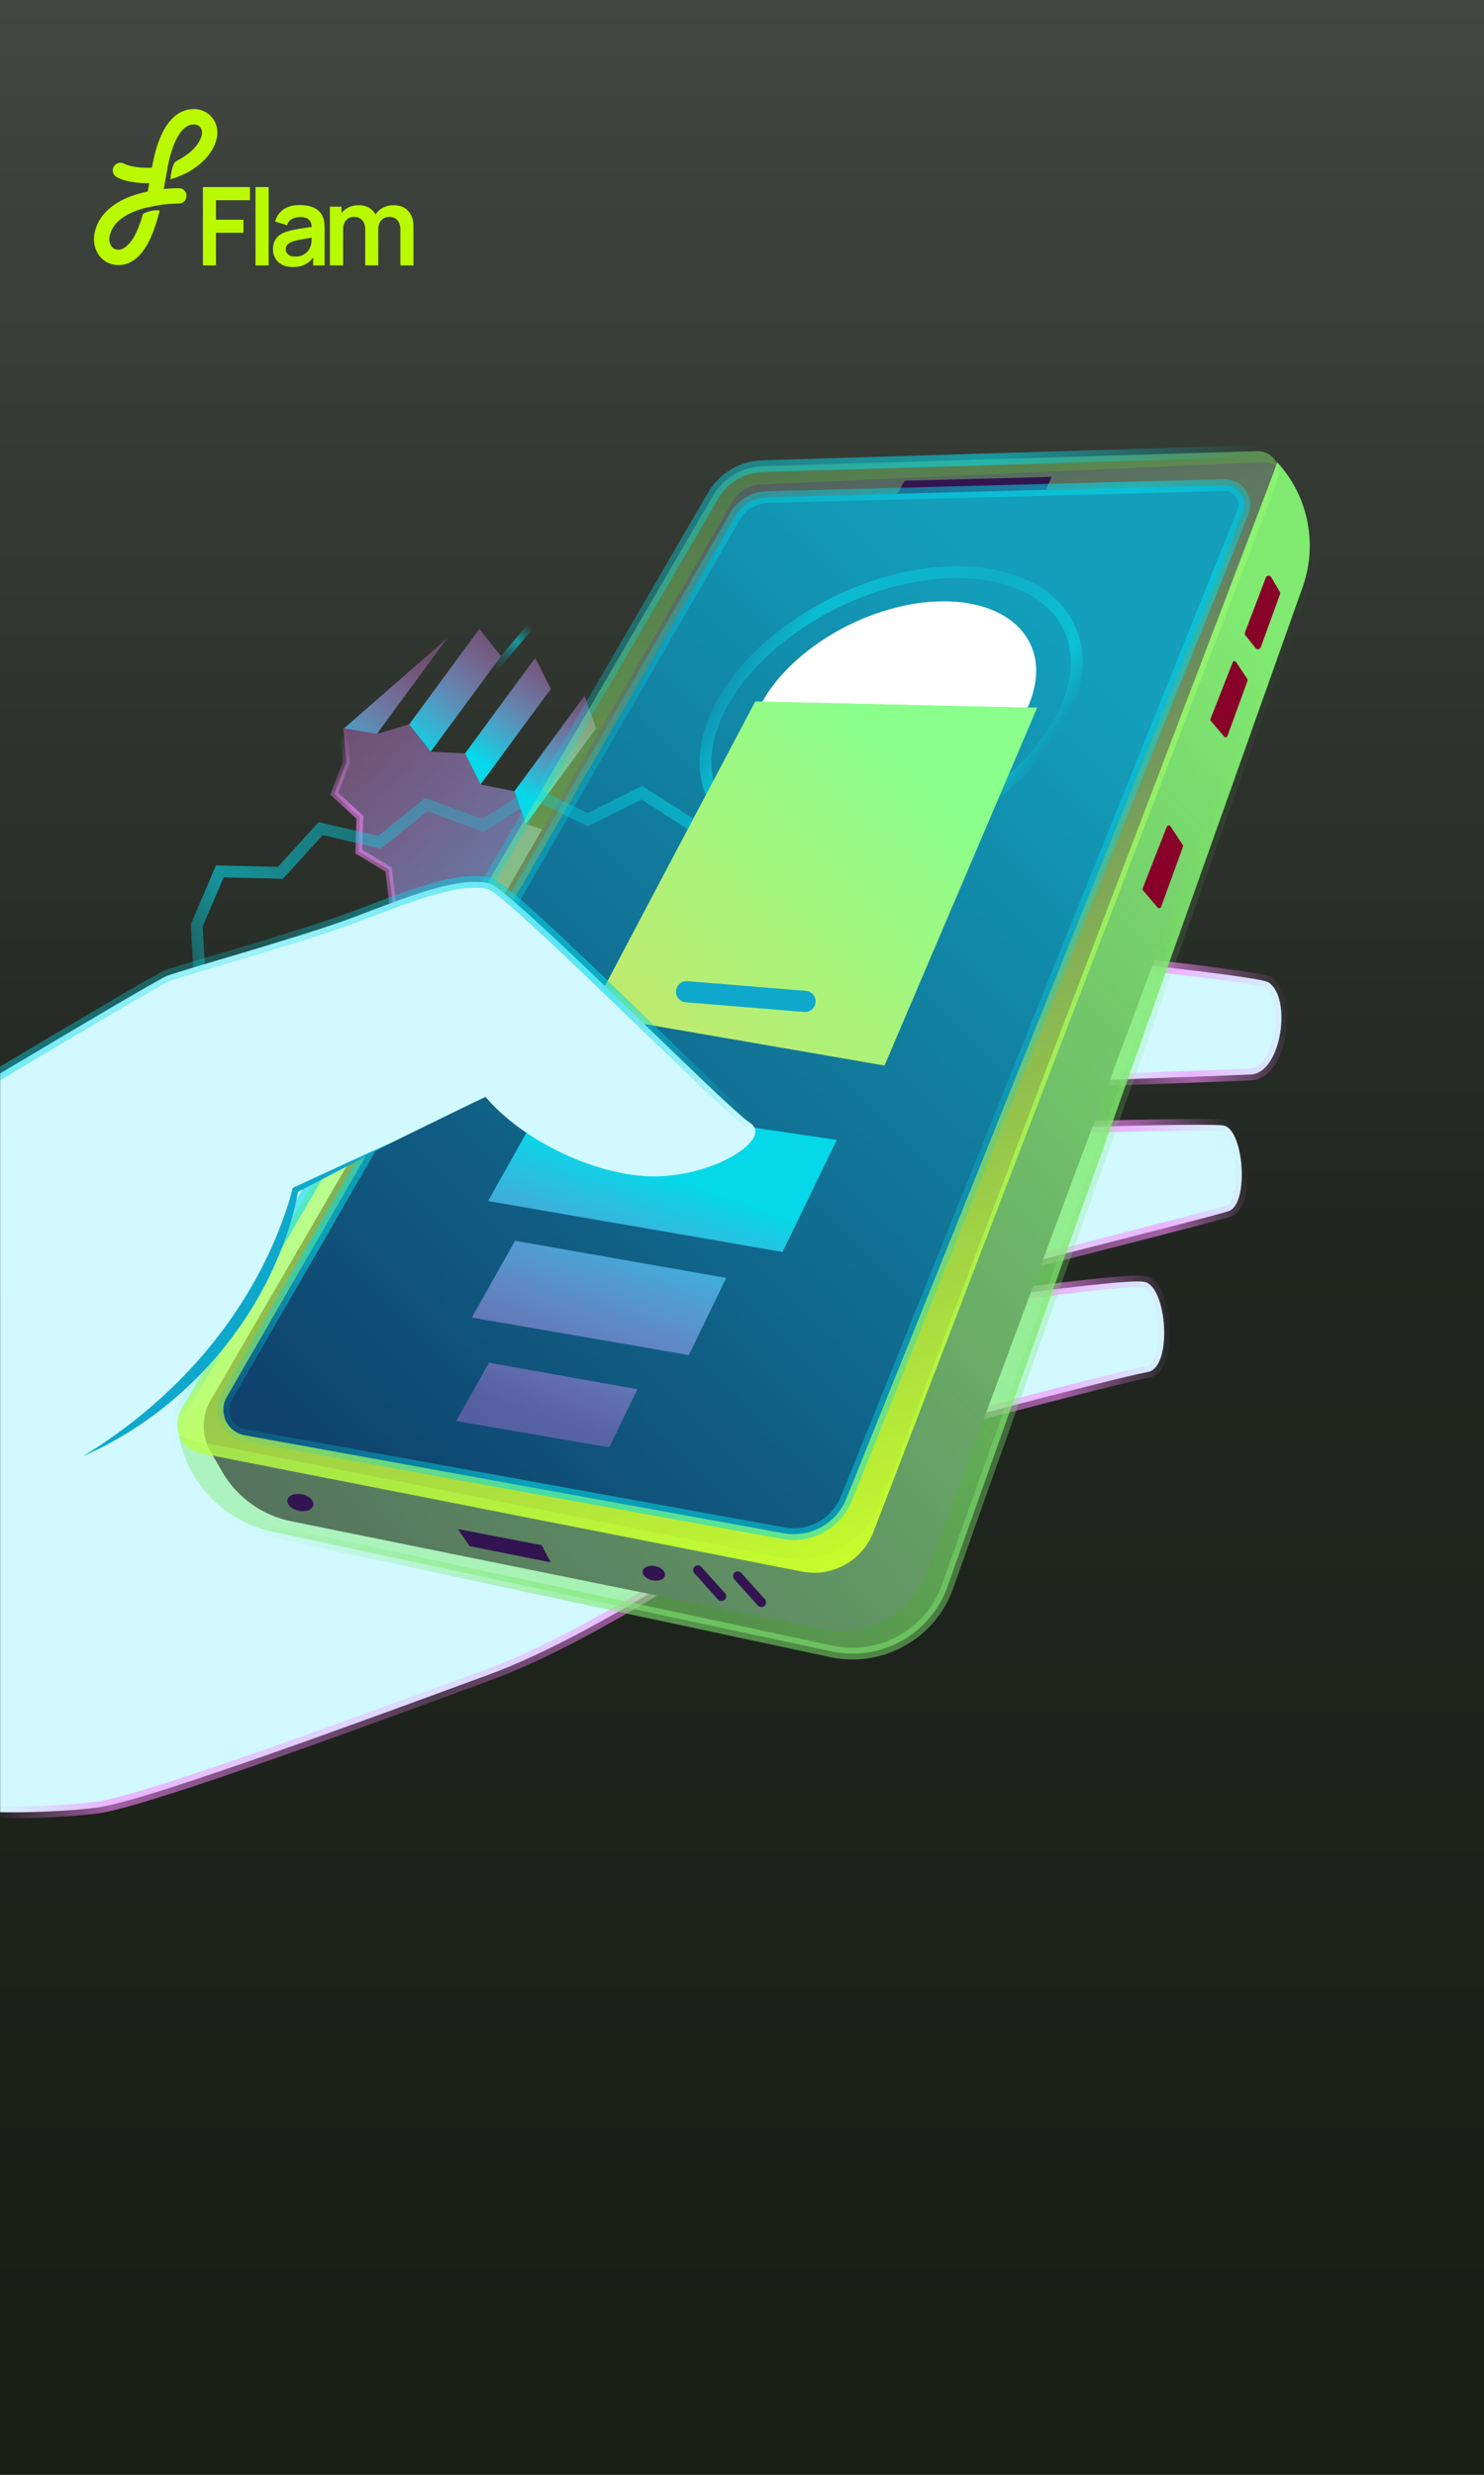 <svg width="1200" height="2000" viewBox="0 0 1200 2000" fill="none" xmlns="http://www.w3.org/2000/svg">
<rect x="0" y="0" width="1200" height="2000" fill="#808080" stroke="none"/>
<rect width="1200" height="2000" fill="url(#paint0_linear_880_544)"/>
<mask id="mask0_880_544" style="mask-type:alpha" maskUnits="userSpaceOnUse" x="0" y="0" width="1200" height="2000">
<rect width="1200" height="2000" fill="url(#paint1_linear_880_544)"/>
</mask>
<g mask="url(#mask0_880_544)">
<path d="M164.062 214.483V151.188H202.106V161.784H174.64V177.561H196.84V188.11H174.64V214.483H164.062Z" fill="#B9FA00"/>
<path d="M206.62 214.483V151.188H217.198V214.483H206.62Z" fill="#B9FA00"/>
<path d="M262.214 179.644C262.04 177.901 261.527 176.191 260.681 174.527C259.131 171.391 256.751 169.134 253.549 167.756C250.348 166.378 246.64 165.689 242.426 165.689C236.836 165.689 232.401 166.909 229.104 169.34C225.815 171.771 223.586 174.995 222.416 179.01L232.069 182.043C232.86 179.612 234.251 177.893 236.235 176.903C238.228 175.905 240.283 175.407 242.426 175.407C245.968 175.407 248.482 176.183 249.976 177.735C251.217 179.026 251.929 180.919 252.119 183.406C250.205 183.691 248.339 183.96 246.529 184.213C243.533 184.641 240.75 185.1 238.196 185.599C235.635 186.098 233.405 186.653 231.508 187.27C228.994 188.118 226.946 189.211 225.365 190.541C223.784 191.88 222.613 193.456 221.855 195.293C221.096 197.123 220.716 199.182 220.716 201.471C220.716 204.076 221.325 206.468 222.534 208.638C223.744 210.808 225.539 212.543 227.91 213.849C230.282 215.156 233.176 215.806 236.599 215.806C240.868 215.806 244.434 215.006 247.28 213.414C249.478 212.186 251.454 210.412 253.225 208.1V214.491H262.483V185.354C262.483 183.303 262.396 181.402 262.222 179.659V179.644H262.214ZM251.881 194.85C251.81 196.592 251.494 198.136 250.941 199.483C250.593 200.568 249.913 201.724 248.901 202.96C247.889 204.187 246.537 205.233 244.845 206.08C243.153 206.927 241.098 207.355 238.702 207.355C237.034 207.355 235.635 207.094 234.512 206.563C233.381 206.032 232.528 205.328 231.943 204.433C231.357 203.538 231.065 202.508 231.065 201.336C231.065 200.314 231.294 199.419 231.745 198.651C232.196 197.891 232.852 197.218 233.698 196.632C234.544 196.046 235.587 195.531 236.813 195.095C238.07 194.683 239.516 194.311 241.161 193.971C242.797 193.63 244.758 193.274 247.043 192.893C248.505 192.648 250.15 192.379 251.984 192.094C251.968 192.893 251.937 193.82 251.889 194.85H251.881Z" fill="#B9FA00"/>
<path d="M334.348 182.962V214.475H323.77V185.639C323.77 182.384 322.964 179.842 321.359 178.012C319.746 176.183 317.572 175.264 314.82 175.264C313.129 175.264 311.603 175.652 310.259 176.428C308.915 177.204 307.847 178.345 307.057 179.857C306.266 181.37 305.871 183.16 305.871 185.243V214.475H295.34V185.773C295.34 182.463 294.534 179.881 292.929 178.036C291.316 176.19 289.126 175.264 286.351 175.264C283.576 175.264 281.505 176.19 279.876 178.036C278.255 179.881 277.441 182.281 277.441 185.243V214.475H266.776V167.003H276.121V172.151C277.481 170.441 279.157 169.047 281.141 167.954C283.734 166.536 286.636 165.823 289.853 165.823C293.395 165.823 296.352 166.576 298.74 168.088C300.851 169.427 302.487 171.185 303.657 173.371C305.136 171.074 307.088 169.261 309.508 167.938C312.085 166.528 314.947 165.831 318.109 165.831C323.343 165.831 327.359 167.407 330.158 170.559C332.949 173.712 334.348 177.854 334.348 182.978V182.962Z" fill="#B9FA00"/>
<path d="M174.877 113.402C173.335 118.653 170.418 123.627 166.22 128.181C162.488 132.228 157.856 135.839 152.44 138.904C148.06 141.391 142.716 143.418 137.885 144.931C137.885 141.027 139.545 133.099 141.64 130.842C141.688 130.786 141.751 130.747 141.822 130.707C143.672 129.741 144.574 129.083 146.329 128.086C155.065 123.136 160.97 116.665 162.971 109.878C163.738 107.288 163.445 104.888 162.148 103.13C160.963 101.522 159.065 100.588 156.938 100.564H156.788C153.942 100.564 151.396 101.586 148.993 103.677C146.526 105.831 144.242 109.086 142.186 113.355C139.743 118.447 137.64 125.028 136.019 132.655L133.592 146.277C133.545 146.523 133.505 146.768 133.458 147.03L133.323 147.774C133.047 149.342 132.746 151.021 132.438 152.74C139.49 152.019 144.415 152.075 144.755 152.083C148.179 152.138 150.914 154.957 150.859 158.395C150.803 161.792 148.036 164.517 144.661 164.517H144.566C144.344 164.517 138.233 164.461 130.082 165.546V165.562H130.019C126.817 165.95 116.847 168.152 116.847 168.152C109.827 170.053 103.969 172.611 99.423 175.747C93.817 179.62 90.362 184.213 88.86 189.797C87.912 193.337 88.41 196.845 90.204 199.182C90.868 200.045 91.667 200.702 92.6 201.138C93.533 201.574 94.592 201.795 95.778 201.795C95.778 201.795 96.64 201.795 97.517 201.637C101.589 200.885 105.89 195.158 105.89 195.158C108.016 192.331 109.353 189.71 110.586 186.969C112.104 183.58 113.985 178.82 115.59 172.825C115.725 172.753 115.867 172.69 116.009 172.627C118.176 171.605 120.792 170.678 123.061 170.251C125.441 169.799 128.05 169.799 129.117 170.266C125.093 186.399 120.128 197.756 113.946 204.987C108.712 211.117 102.601 214.221 95.778 214.221C89.524 214.221 84.046 211.56 80.353 206.737C78.306 204.06 76.906 200.782 76.314 197.265C75.736 193.812 75.926 190.106 76.883 186.565C79.16 178.091 84.417 170.979 92.505 165.427C98.577 161.262 106.269 157.983 115.353 155.694C116.737 155.346 118.112 155.029 119.472 154.744C119.875 152.518 120.294 150.213 120.69 148.028C120.168 148.043 119.646 148.051 119.132 148.051C104.103 148.051 96.237 144.163 94.9 143.442L94.545 143.252C91.509 141.668 90.323 137.922 91.904 134.873C93.485 131.824 97.233 130.644 100.269 132.228L100.688 132.441C100.79 132.497 100.775 132.481 100.838 132.521C101.36 132.782 107.337 135.617 119.132 135.617C120.342 135.617 121.583 135.562 122.848 135.459C124.777 124.49 127.52 115.247 131.015 107.977C133.798 102.172 137.11 97.578 140.85 94.315C145.538 90.221 150.898 88.146 156.78 88.146H157.097C163.137 88.225 168.616 90.997 172.126 95.765C175.731 100.651 176.727 107.082 174.869 113.402H174.877Z" fill="#B9FA00"/>
<path d="M196.48 863.49C274.609 809.391 349.223 765.546 369.729 762.825C390.235 760.105 685.075 621.871 707.393 619.517C729.711 617.163 945.361 613.687 956.917 613.203C968.473 612.72 977.234 668.811 957.681 671.036C938.128 673.26 727.085 725.489 727.085 725.489L415.413 897.087L196.478 863.49L196.48 863.49Z" fill="#D1F9FF"/>
<path d="M308.519 947.101C453.945 861.189 677.173 763.89 684.868 759.432C692.564 754.973 1013.61 786.643 1025.41 793.743C1045.08 805.577 1036.32 867.075 1011.6 868.34C986.878 869.606 701.354 879.551 701.354 879.551L388.965 1077.95L308.519 947.101Z" fill="#D1F9FF"/>
<path d="M378.892 1023.75L731.605 915.606C731.605 915.606 958.98 906.898 988.649 909.462C1005.84 910.949 1010.39 972.568 993.71 978.696C981.885 983.042 703.314 1053.1 703.314 1053.1L432.54 1202.62L378.892 1023.75Z" fill="#D1F9FF"/>
<path d="M496.725 1140.63L689.753 1064.66C689.753 1064.66 903.036 1032.34 925.026 1035.85C943.791 1038.84 948.507 1105.06 928.208 1108.76C899.454 1114 709.154 1164.79 709.154 1164.79L561.163 1265.38L496.725 1140.63Z" fill="#D1F9FF"/>
<path opacity="0.6" d="M387.44 1084.56L301.931 945.467L306.099 943.005C425.502 872.467 595.431 795.097 659.403 765.972C671.605 760.416 681.242 756.028 682.483 755.315C684.379 754.226 686.506 752.985 740.037 757.172C770.734 759.572 811.232 763.249 854.072 767.52C892.592 771.362 1018.96 784.312 1027.86 789.666C1041.44 797.838 1043.5 822.279 1038.52 842.202C1033.83 860.929 1023.87 872.463 1011.85 873.092C988.221 874.301 723.755 883.531 702.815 884.26L387.44 1084.56ZM315.112 948.74L390.49 1071.35L699.896 874.844L701.191 874.799C704.044 874.7 986.959 864.842 1011.36 863.592C1020.32 863.155 1026.49 851.051 1029.29 839.894C1033.88 821.555 1031.04 802.68 1022.96 797.818C1008.69 791.377 706.699 760.871 686.664 763.868C684.374 765.052 677.68 768.106 663.349 774.632C600.248 803.362 433.84 879.128 315.114 948.741L315.112 948.74Z" fill="url(#paint2_linear_880_544)"/>
<path opacity="0.6" d="M429.678 1209.63L372.976 1020.59L377.497 1019.2L730.803 910.876L731.422 910.852C740.718 910.497 959.435 902.162 989.059 904.722C1002.53 905.888 1006.81 927.12 1008.02 936.195C1010.62 955.616 1007.76 978.597 995.346 983.16C983.585 987.483 723.028 1053.05 705.07 1057.56L429.674 1209.63L429.678 1209.63ZM384.808 1026.91L435.401 1195.6L701.553 1048.64L702.152 1048.48C798.419 1024.27 982.899 977.597 992.066 974.227C997.217 972.335 1001.1 956.207 998.593 937.454C996.629 922.761 991.791 914.505 988.238 914.197C959.954 911.753 745.605 919.83 732.404 920.333L384.806 1026.91L384.808 1026.91Z" fill="url(#paint3_linear_880_544)"/>
<path opacity="0.6" d="M559.399 1272.33L490.079 1138.14L688.509 1060.04L689.038 1059.96C697.778 1058.64 903.311 1027.57 925.773 1031.15C939.466 1033.33 945.941 1056.03 946.163 1076.19C946.397 1097.49 940.024 1111.4 929.107 1113.43C929.001 1113.45 928.892 1113.47 928.78 1113.49C900.581 1118.73 724.444 1165.64 711.156 1169.18L559.396 1272.33L559.399 1272.33ZM503.369 1143.13L562.928 1258.43L707.146 1160.4L707.926 1160.2C715.678 1158.13 897.514 1109.63 927.062 1104.14L927.371 1104.08C932.916 1103.05 936.819 1091.37 936.654 1076.29C936.434 1056.35 929.956 1041.45 924.279 1040.54C906.888 1037.77 750.523 1060.27 690.997 1069.29L503.369 1143.13Z" fill="url(#paint4_linear_880_544)"/>
<path d="M-22.356 1463.35C0.685 1465.79 48.652 1464.67 78.517 1460.77C118.641 1455.53 302.676 1387.3 394.852 1353.52C487.03 1319.73 611.929 1231.64 611.929 1231.64C611.929 1231.64 461.654 865.309 429.471 838.842C397.287 812.374 248.697 830.263 245.566 835.49C242.438 840.716 -205.636 1072.84 -236.046 1096.67C-251.575 1108.84 -299.472 1168.22 -342.634 1223.42C-405.153 1303.39 -399.959 1417 -330.397 1490.92C-302.819 1520.22 -272.085 1544.99 -242.045 1565C-173.013 1610.97 -79.228 1584.65 -44.037 1509.55C-31.793 1483.42 -22.354 1463.35 -22.354 1463.35L-22.356 1463.35Z" fill="#D1F9FF"/>
<path opacity="0.6" d="M400.763 543.685L396.576 540.176C418.574 513.922 434.128 495.834 440.37 489.245L444.336 493.003C438.168 499.514 422.694 517.512 400.763 543.685Z" fill="url(#paint5_linear_880_544)"/>
<path opacity="0.6" d="M525.613 856.428L521.235 853.158L521.698 852.538L578.559 776.038L582.943 779.296L525.613 856.428Z" fill="url(#paint6_linear_880_544)"/>
<path d="M531.248 802.036L521.49 827.523L523.887 854.173L523.952 854.883L523.424 854.793L496.858 850.305L470.684 858.036L453.291 835.918L425.526 834.609L412.999 809.486L385.648 803.943L376.364 777.495L349.73 768.93L343.26 741.713L317.615 730.397L314.222 702.687L290.152 688.244L291.003 660.468L270.308 641.396L280.066 615.91L277.652 589.041L277.605 588.549L278.133 588.64L304.701 593.138L330.872 585.396L348.266 607.515L376.032 608.834L388.558 633.947L415.909 639.489L425.192 665.938L451.829 674.514L458.298 701.73L483.931 713.037L487.335 740.746L511.405 755.188L510.545 782.979L531.248 802.036Z" fill="url(#paint7_linear_880_544)"/>
<path d="M330.872 585.396L387.682 508.177L405.075 530.296L348.266 607.515L330.872 585.396Z" fill="url(#paint8_linear_880_544)"/>
<path d="M376.032 608.835L432.84 531.604L445.357 556.73L388.558 633.947L376.032 608.835Z" fill="url(#paint9_linear_880_544)"/>
<path d="M415.909 639.49L472.718 562.27L482.002 588.719L425.192 665.938L415.909 639.49Z" fill="url(#paint10_linear_880_544)"/>
<path d="M451.829 674.514L508.628 597.297L515.108 624.511L458.298 701.73L451.829 674.514Z" fill="url(#paint11_linear_880_544)"/>
<path d="M540.74 635.818L483.931 713.037L487.335 740.746L544.145 663.526L540.74 635.818Z" fill="url(#paint12_linear_880_544)"/>
<path d="M588.058 724.817L531.248 802.037L521.49 827.523L578.3 750.303L588.058 724.817Z" fill="url(#paint13_linear_880_544)"/>
<path d="M278.133 588.64L304.701 593.139L361.511 515.919L278.133 588.64Z" fill="url(#paint14_linear_880_544)"/>
<path opacity="0.6" d="M523.488 857.576L522.96 857.485L497.026 853.105L469.681 861.181L451.915 838.587L423.796 837.262L411.15 811.899L383.584 806.313L374.235 779.681L347.428 771.059L340.915 743.665L315.092 732.27L311.672 704.344L287.372 689.762L288.234 661.631L267.095 642.15L277.289 615.525L274.885 588.809L280.324 588.291L280.371 588.782L282.844 616.296L273.522 640.644L293.772 659.305L292.932 686.727L316.772 701.032L320.138 728.526L345.605 739.762L352.032 766.8L378.492 775.31L387.712 801.575L414.849 807.074L427.256 831.956L454.666 833.248L471.687 854.893L496.69 847.507L524.415 852.192L523.488 857.576Z" fill="url(#paint15_linear_880_544)"/>
<path opacity="0.6" d="M83.441 1464.79C81.864 1465.08 80.429 1465.31 79.134 1465.48C49.482 1469.35 0.868 1470.59 -22.856 1468.07L-21.852 1458.61C1.288 1461.07 48.834 1459.85 77.904 1456.05C114.865 1451.22 277.019 1391.7 373.903 1356.13L393.217 1349.05C483.756 1315.86 607.945 1228.63 609.189 1227.75L614.673 1235.53C613.419 1236.41 488.2 1324.36 396.491 1357.98L377.181 1365.07C283.236 1399.55 128.155 1456.48 83.443 1464.79L83.441 1464.79Z" fill="url(#paint16_linear_880_544)"/>
<path d="M170.237 1131.87L592.255 405.513C597.085 397.199 605.815 391.913 615.423 391.488L1020.2 373.546C1028.33 373.185 1035.92 377.598 1039.62 384.836L1044.1 393.571C1055.77 416.377 1057.34 443.039 1048.4 467.051L749.44 1270.54C736.876 1304.31 701.6 1323.92 666.287 1316.76L235.335 1229.37C211.893 1224.62 191.618 1210.04 179.649 1189.34L170.194 1172.98C162.84 1160.26 162.857 1144.58 170.239 1131.87L170.237 1131.87Z" fill="#321450"/>
<path opacity="0.71" d="M620.295 401.737L990.044 392.084C1001.43 391.786 1009.39 403.245 1005.14 413.808L684.366 1211.16C676.262 1231.3 655.115 1242.97 633.751 1239.09L197.769 1159.86C183.557 1157.28 176.2 1141.4 183.423 1128.89L594.433 417.12C599.791 407.841 609.586 402.015 620.297 401.735L620.295 401.737Z" fill="url(#paint17_linear_880_544)"/>
<path opacity="0.6" d="M704.689 690.24C689.421 693.078 674.285 694.23 659.683 693.594C619.582 691.844 589.434 676.734 574.792 651.049C561.358 627.482 562.862 597.852 579.027 567.621C611.623 506.664 696.494 458.366 772.249 457.663C814.265 457.272 847.879 471.69 864.47 497.217C878.646 519.027 879.132 547.108 865.837 576.287C850.931 609.004 821.049 639.332 781.696 661.686C756.98 675.725 730.647 685.416 704.689 690.24ZM738.8 470.522C676.18 482.16 613.787 522.791 587.417 572.108C572.849 599.352 571.299 625.714 583.057 646.339C596.022 669.08 623.383 682.487 660.098 684.09C737.783 687.477 828.035 636.307 857.178 572.344C869.077 546.229 868.833 521.391 856.492 502.402C841.709 479.656 811.036 466.817 772.337 467.177C761.293 467.279 750.036 468.434 738.8 470.522Z" fill="url(#paint18_linear_880_544)"/>
<path d="M152.247 1163.34L144.572 1160.19C151.769 1198.92 181.555 1229.52 220.078 1237.77L672.376 1334.58C712.354 1343.14 752.483 1320.74 766.177 1282.22L1053.33 474.502C1065.72 439.674 1057.84 400.853 1032.86 373.607L1028.67 385.123L714.012 1210.52C700.905 1245.26 667.646 1265.79 631.23 1258.56L152.245 1163.34L152.247 1163.34Z" fill="url(#paint19_linear_880_544)"/>
<path opacity="0.6" d="M704.982 1339.69C694.118 1341.71 682.73 1341.66 671.382 1339.23L219.085 1242.42C178.554 1233.74 147.469 1201.81 139.897 1161.06L149.251 1159.32C156.12 1196.28 184.314 1225.25 221.078 1233.12L673.375 1329.93C710.877 1337.96 748.852 1316.76 761.696 1280.63L1048.85 472.908C1060.68 439.654 1053.2 402.835 1029.35 376.821L1036.37 370.393C1062.6 399.01 1070.82 439.514 1057.82 476.096L770.662 1283.81C760.108 1313.5 734.473 1334.21 704.982 1339.69Z" fill="url(#paint20_linear_880_544)"/>
<path d="M1016.56 364.598L616.631 376.761C600.061 377.266 584.934 386.27 576.602 400.591L146.543 1139.12C138.299 1153.29 146.457 1171.35 162.548 1174.52L648.336 1270.04C672.884 1274.87 697.316 1261.37 706.294 1238.02L1033.14 387.991C1037.57 376.505 1028.84 364.232 1016.56 364.598ZM1005.13 413.807L684.366 1211.15C676.264 1231.3 655.11 1242.97 633.756 1239.08L197.779 1159.86C183.557 1157.28 176.213 1141.4 183.43 1128.89L594.44 417.112C599.781 407.837 609.576 402.011 620.306 401.739L725.703 398.989L731.542 388.537L850.355 385.384L845.95 395.84L990.042 392.072C1001.43 391.776 1009.38 403.244 1005.13 413.807Z" fill="url(#paint21_linear_880_544)"/>
<path opacity="0.6" d="M161.629 1179.19C152.436 1177.38 144.949 1171.45 141.089 1162.92C137.226 1154.38 137.715 1144.83 142.431 1136.72L572.491 398.199C581.708 382.359 598.15 372.568 616.487 372.007L1016.42 359.845C1023.79 359.624 1030.74 363.09 1035 369.111C1039.27 375.127 1040.23 382.826 1037.58 389.703L1028.7 386.283C1030.23 382.329 1029.69 378.073 1027.24 374.612C1024.78 371.146 1020.94 369.229 1016.7 369.356L616.775 381.516C601.75 381.972 588.269 389.999 580.714 402.983L150.656 1141.51C147.507 1146.92 147.18 1153.29 149.759 1158.99C152.334 1164.69 157.33 1168.65 163.465 1169.85L161.629 1179.19Z" fill="url(#paint22_linear_880_544)"/>
<path opacity="0.6" d="M651.027 1243.73C645.156 1244.82 639.028 1244.88 632.902 1243.77L196.92 1164.54C188.603 1163.03 181.795 1157.77 178.244 1150.09C174.692 1142.43 175.078 1133.83 179.306 1126.51L590.314 414.742C596.455 404.107 607.898 397.307 620.172 396.982L989.921 387.328C996.872 387.147 1003.39 390.449 1007.36 396.159C1011.33 401.87 1012.15 409.132 1009.55 415.582L688.782 1212.93C682.202 1229.29 667.647 1240.64 651.027 1243.73L651.027 1243.73ZM616.405 406.915C608.991 408.293 602.372 412.885 598.553 419.499L187.545 1131.27C184.887 1135.87 184.643 1141.28 186.877 1146.1C189.111 1150.92 193.39 1154.23 198.622 1155.18L634.604 1234.41C653.656 1237.87 672.727 1227.34 679.954 1209.38L1000.73 412.031C1002.14 408.508 1001.71 404.702 999.547 401.585C997.381 398.467 993.963 396.737 990.168 396.837L620.42 406.49C619.064 406.526 617.722 406.67 616.405 406.915Z" fill="url(#paint23_linear_880_544)"/>
<path d="M370.176 1235.68L379.82 1249.53L445.361 1262.6L437.92 1248.69L370.176 1235.68Z" fill="#321450"/>
<path d="M253.346 1216.46C254.12 1212.77 250.07 1208.8 244.301 1207.59C238.531 1206.39 233.227 1208.4 232.454 1212.08C231.68 1215.77 235.73 1219.74 241.499 1220.95C247.268 1222.16 252.572 1220.15 253.346 1216.46Z" fill="#321450"/>
<path d="M537.703 1273.29C538.367 1270.12 534.891 1266.71 529.938 1265.68C524.986 1264.64 520.432 1266.36 519.768 1269.53C519.104 1272.7 522.581 1276.11 527.534 1277.14C532.486 1278.18 537.039 1276.46 537.703 1273.29Z" fill="#321450"/>
<path d="M584.084 1293.82C582.823 1294.06 581.473 1293.65 580.554 1292.62L561.457 1271.37C560.052 1269.81 560.181 1267.4 561.744 1266C563.31 1264.59 565.715 1264.72 567.118 1266.29L586.214 1287.54C587.62 1289.1 587.49 1291.51 585.927 1292.91C585.389 1293.4 584.748 1293.7 584.082 1293.82L584.084 1293.82Z" fill="#321450"/>
<path d="M616.346 1298.69C615.085 1298.93 613.736 1298.52 612.816 1297.5L593.72 1276.25C592.314 1274.68 592.444 1272.28 594.008 1270.87C595.572 1269.47 597.977 1269.6 599.382 1271.16L618.478 1292.41C619.884 1293.97 619.754 1296.38 618.192 1297.78C617.653 1298.27 617.012 1298.57 616.346 1298.69L616.346 1298.69Z" fill="#321450"/>
<path d="M1023.59 466.835L1006.74 511.119C1006.44 511.918 1006.58 512.819 1007.11 513.488L1015.31 523.791C1016.49 525.273 1018.83 524.891 1019.48 523.11L1035.03 480.292C1035.28 479.613 1035.21 478.861 1034.85 478.239L1027.95 466.471C1026.92 464.716 1024.32 464.934 1023.59 466.835Z" fill="#870129"/>
<path d="M996.77 535.257L978.818 581.047C978.609 581.579 978.711 582.182 979.08 582.616L989.91 595.315C990.679 596.217 992.138 595.954 992.543 594.84L1008.79 550.112C1008.96 549.651 1008.9 549.137 1008.63 548.727L999.501 534.965C998.809 533.92 997.227 534.091 996.77 535.257Z" fill="#870129"/>
<path opacity="0.6" d="M756.333 740.522L750.945 748.363L710.61 720.645L688.3 681.113L640.788 687.578L604.926 655.978L559.268 672.07L518.639 646.074L475.312 667.747L431.893 646.363L391.088 672.378L345.619 655.582L308.1 685.891L260.952 674.886L228.783 710.213L180.851 709.011L163.879 748.72L167.02 806.131L168.801 941.512L159.286 941.541L159.283 940.451L157.509 806.353L154.259 747.022L174.639 699.337L224.675 700.595L257.677 664.352L305.736 675.569L343.845 644.784L389.954 661.818L431.293 635.462L475.28 657.125L519.215 635.149L560.484 661.553L607.029 645.151L643.815 677.565L693.414 670.815L717.812 714.052L756.333 740.522Z" fill="url(#paint24_linear_880_544)"/>
<path d="M943.515 668.124L924.019 717.854C923.794 718.432 923.904 719.087 924.305 719.558L936.067 733.35C936.904 734.33 938.486 734.044 938.926 732.832L956.572 684.256C956.754 683.756 956.687 683.198 956.393 682.753L946.481 667.807C945.729 666.673 944.011 666.855 943.515 668.122L943.515 668.124Z" fill="#870129"/>
<path d="M632.785 1011.76L394.638 970.618L442.093 886.429L676.635 921.226L632.785 1011.76ZM587.233 1032.74L416.481 1002.73L381.505 1064.78L557.03 1095.11L587.235 1032.74L587.233 1032.74ZM515.395 1122.7L395.441 1101.28L368.904 1148.35L492.616 1169.73L515.395 1122.7Z" fill="url(#paint25_linear_880_544)"/>
<path d="M830.736 572.222C807.516 622.967 736.343 663.29 674.682 660.646C615.244 658.098 589.931 616.391 615.418 568.923C640.05 523.049 704.462 486.532 761.762 485.966C821.071 485.38 853.125 523.291 830.736 572.222Z" fill="white"/>
<mask id="mask1_880_544" style="mask-type:alpha" maskUnits="userSpaceOnUse" x="446" y="543" width="444" height="347">
<path d="M446.124 845.23L734.955 889.284L889.671 560.568L590.394 543.613L446.124 845.23Z" fill="url(#paint26_linear_880_544)"/>
</mask>
<g mask="url(#mask1_880_544)">
<path d="M632.651 1011.01L394.504 969.865L441.958 885.676L676.501 920.473L632.651 1011.01ZM587.099 1031.99L416.346 1001.98L381.37 1064.03L556.896 1094.36L587.101 1031.99L587.099 1031.99ZM515.26 1121.94L395.306 1100.53L368.769 1147.6L492.481 1168.98L515.26 1121.94Z" fill="url(#paint27_linear_880_544)"/>
<path d="M477.04 819.88L715.187 861.026L838.57 572L610.796 566.915L477.04 819.88Z" fill="url(#paint28_linear_880_544)"/>
<path d="M477.04 819.88L715.187 861.026L838.57 572L610.796 566.915L477.04 819.88Z" fill="url(#paint29_linear_880_544)"/>
</g>
<path d="M-255.395 1116.17C-241.816 1104.76 -225.039 1070.32 -215.46 1044.42C-204.102 1013.72 -193.505 983.251 -137.158 949.556C-80.811 915.862 112.305 799.906 133.949 789.116C141.112 785.546 242.207 757.63 283.75 742.093C325.294 726.556 369.424 707.65 395.646 713.883C412.844 717.971 586.707 894.698 606.202 907.231C625.698 919.763 579.535 949.955 530.533 950.676C483.705 951.365 422.753 922.241 392.622 886.442C371.017 896.514 238.728 961.702 238.728 961.702C238.728 961.702 198.812 1143.58 45.699 1183.65C-107.414 1223.71 -255.395 1116.17 -255.395 1116.17Z" fill="#D1F9FF"/>
<path opacity="0.6" d="M-255.493 1118.93L-261.614 1111.65C-249.08 1101.12 -229.598 1068.93 -219.922 1042.77L-219.415 1041.41C-208.174 1010.99 -196.548 979.529 -139.6 945.475C-132.417 941.18 -123.012 935.548 -112.022 928.967C-33.459 881.925 112.775 794.357 131.827 784.862C134.932 783.313 149.392 778.985 176.826 770.829C210.83 760.719 257.4 746.872 282.083 737.64C286.862 735.852 291.678 734.021 296.493 732.187C335.384 717.385 372.118 703.404 396.743 709.257C407.285 711.762 455.458 757.697 527.748 827.49C565.458 863.898 601.079 898.286 608.772 903.231L603.626 911.233C595.554 906.043 567.022 878.63 521.139 834.333C474.572 789.375 404.197 721.432 394.505 718.501C372.764 713.334 335.711 727.438 299.877 741.076C295.044 742.917 290.212 744.755 285.414 746.548C260.424 755.893 213.672 769.795 179.536 779.944C158.474 786.205 138.58 792.122 136.069 793.372C117.348 802.704 -34.272 893.494 -107.134 937.126C-118.128 943.709 -127.534 949.341 -134.718 953.637C-188.788 985.969 -199.33 1014.5 -210.492 1044.7L-211 1046.07C-220.194 1070.93 -240.266 1106.14 -255.493 1118.93Z" fill="url(#paint30_linear_880_544)"/>
<path d="M-19.629 1422.64L-118.55 1557.1L-120.047 1605.49L-21.127 1471.03L-19.629 1422.64Z" fill="url(#paint31_linear_880_544)"/>
<path d="M317.451 922.981C295.976 934.527 261.71 952.489 239.79 963.858L241.098 962.113C239.141 974.123 236.002 985.62 232.132 996.987C205.15 1076.31 143.667 1143.46 66.868 1176.95C142.138 1131.38 203.094 1061.85 231.44 978.028C233.46 972.081 235.299 966.03 236.656 960.011L237.665 959.543C260.129 949.216 295.056 932.886 317.449 922.981L317.451 922.981Z" fill="#0EA8CC"/>
<path d="M652.478 817.722C651.773 817.845 651.04 817.882 650.291 817.822L554.511 809.983C549.797 809.598 546.29 805.463 546.676 800.752C547.061 796.038 551.192 792.53 555.908 792.917L651.688 800.756C656.402 801.141 659.909 805.275 659.523 809.987C659.198 813.952 656.221 817.066 652.476 817.724L652.478 817.722Z" fill="#0EA8CC"/>
</g>
<defs>
<linearGradient id="paint0_linear_880_544" x1="600" y1="0" x2="600" y2="2000" gradientUnits="userSpaceOnUse">
<stop stop-color="#414740"/>
<stop offset="0.496" stop-color="#212620"/>
<stop offset="1" stop-color="#181E16"/>
</linearGradient>
<linearGradient id="paint1_linear_880_544" x1="600" y1="0" x2="600" y2="2000" gradientUnits="userSpaceOnUse">
<stop stop-color="#414740"/>
<stop offset="0.496" stop-color="#212620"/>
<stop offset="1" stop-color="#181E16"/>
</linearGradient>
<linearGradient id="paint2_linear_880_544" x1="305.093" y1="962.484" x2="1107.88" y2="813.294" gradientUnits="userSpaceOnUse">
<stop stop-color="#FA87FF" stop-opacity="0"/>
<stop offset="0.143" stop-color="#FA87FF"/>
<stop offset="0.742" stop-color="#FA87FF" stop-opacity="0.4"/>
<stop offset="0.815" stop-color="#FA87FF"/>
<stop offset="0.924" stop-color="#FA87FF" stop-opacity="0"/>
</linearGradient>
<linearGradient id="paint3_linear_880_544" x1="1042.8" y1="887.533" x2="549.707" y2="1062.49" gradientUnits="userSpaceOnUse">
<stop offset="0.095" stop-color="#FA87FF" stop-opacity="0"/>
<stop offset="0.251" stop-color="#FA87FF"/>
<stop offset="0.564" stop-color="#FA87FF" stop-opacity="0.4"/>
<stop offset="0.859" stop-color="#FA87FF"/>
<stop offset="1" stop-color="#FA87FF" stop-opacity="0"/>
</linearGradient>
<linearGradient id="paint4_linear_880_544" x1="987.979" y1="1144.92" x2="483.071" y2="1158.46" gradientUnits="userSpaceOnUse">
<stop offset="0.069" stop-color="#FA87FF" stop-opacity="0"/>
<stop offset="0.258" stop-color="#FA87FF"/>
<stop offset="0.564" stop-color="#FA87FF" stop-opacity="0.4"/>
<stop offset="0.859" stop-color="#FA87FF"/>
<stop offset="1" stop-color="#FA87FF" stop-opacity="0"/>
</linearGradient>
<linearGradient id="paint5_linear_880_544" x1="428.914" y1="505.721" x2="401.008" y2="541.562" gradientUnits="userSpaceOnUse">
<stop stop-color="#05D8E8" stop-opacity="0"/>
<stop offset="0.361" stop-color="#05D8E8"/>
<stop offset="0.667" stop-color="#05D8E8" stop-opacity="0.4"/>
<stop offset="1" stop-color="#05D8E8" stop-opacity="0"/>
</linearGradient>
<linearGradient id="paint6_linear_880_544" x1="515.632" y1="823.008" x2="588.548" y2="809.457" gradientUnits="userSpaceOnUse">
<stop stop-color="#FA87FF" stop-opacity="0"/>
<stop offset="0.143" stop-color="#FA87FF"/>
<stop offset="0.564" stop-color="#FA87FF" stop-opacity="0.4"/>
<stop offset="0.859" stop-color="#FA87FF"/>
<stop offset="1" stop-color="#FA87FF" stop-opacity="0"/>
</linearGradient>
<linearGradient id="paint7_linear_880_544" x1="267.677" y1="573.598" x2="597.101" y2="940.276" gradientUnits="userSpaceOnUse">
<stop stop-color="#FA87FF" stop-opacity="0.3"/>
<stop offset="0.932" stop-color="#05D8E8"/>
</linearGradient>
<linearGradient id="paint8_linear_880_544" x1="402.309" y1="510.73" x2="326.076" y2="615.366" gradientUnits="userSpaceOnUse">
<stop stop-color="#FA87FF" stop-opacity="0.3"/>
<stop offset="0.898" stop-color="#05D8E8"/>
</linearGradient>
<linearGradient id="paint9_linear_880_544" x1="447.087" y1="530.782" x2="369.198" y2="642.104" gradientUnits="userSpaceOnUse">
<stop stop-color="#FA87FF" stop-opacity="0.3"/>
<stop offset="0.752" stop-color="#05D8E8"/>
</linearGradient>
<linearGradient id="paint10_linear_880_544" x1="484.399" y1="565.697" x2="413.643" y2="662.357" gradientUnits="userSpaceOnUse">
<stop stop-color="#FA87FF" stop-opacity="0.3"/>
<stop offset="0.818" stop-color="#05D8E8"/>
</linearGradient>
<linearGradient id="paint11_linear_880_544" x1="520.894" y1="597.555" x2="447.608" y2="699.323" gradientUnits="userSpaceOnUse">
<stop stop-color="#FA87FF" stop-opacity="0.3"/>
<stop offset="0.752" stop-color="#05D8E8"/>
</linearGradient>
<linearGradient id="paint12_linear_880_544" x1="551.92" y1="633.114" x2="474.344" y2="746.118" gradientUnits="userSpaceOnUse">
<stop stop-color="#FA87FF" stop-opacity="0.3"/>
<stop offset="0.752" stop-color="#05D8E8"/>
</linearGradient>
<linearGradient id="paint13_linear_880_544" x1="587.488" y1="730.87" x2="517.852" y2="827.322" gradientUnits="userSpaceOnUse">
<stop stop-color="#FA87FF" stop-opacity="0.3"/>
<stop offset="0.807" stop-color="#05D8E8"/>
</linearGradient>
<linearGradient id="paint14_linear_880_544" x1="350.21" y1="516.71" x2="253.182" y2="639.159" gradientUnits="userSpaceOnUse">
<stop offset="0.095" stop-color="#FA87FF" stop-opacity="0.3"/>
<stop offset="0.935" stop-color="#05D8E8"/>
</linearGradient>
<linearGradient id="paint15_linear_880_544" x1="252.94" y1="614.871" x2="492.875" y2="870.09" gradientUnits="userSpaceOnUse">
<stop stop-color="#FA87FF" stop-opacity="0"/>
<stop offset="0.143" stop-color="#FA87FF"/>
<stop offset="0.564" stop-color="#FA87FF" stop-opacity="0.4"/>
<stop offset="0.859" stop-color="#FA87FF"/>
<stop offset="1" stop-color="#FA87FF" stop-opacity="0"/>
</linearGradient>
<linearGradient id="paint16_linear_880_544" x1="-4.525" y1="1476.75" x2="614.247" y2="1252.69" gradientUnits="userSpaceOnUse">
<stop stop-color="#FA87FF" stop-opacity="0"/>
<stop offset="0.143" stop-color="#FA87FF"/>
<stop offset="0.564" stop-color="#FA87FF" stop-opacity="0.4"/>
<stop offset="0.859" stop-color="#FA87FF"/>
<stop offset="1" stop-color="#FA87FF" stop-opacity="0"/>
</linearGradient>
<linearGradient id="paint17_linear_880_544" x1="1008.8" y1="434.629" x2="278.732" y2="1188.33" gradientUnits="userSpaceOnUse">
<stop offset="0.152" stop-color="#05D8E8"/>
<stop offset="0.999" stop-color="#005679"/>
</linearGradient>
<linearGradient id="paint18_linear_880_544" x1="604.509" y1="502.297" x2="856.857" y2="662.161" gradientUnits="userSpaceOnUse">
<stop stop-color="#05D8E8" stop-opacity="0"/>
<stop offset="0.143" stop-color="#05D8E8"/>
<stop offset="0.51" stop-color="#05D8E8" stop-opacity="0.4"/>
<stop offset="0.784" stop-color="#05D8E8"/>
<stop offset="0.869" stop-color="#05D8E8" stop-opacity="0"/>
</linearGradient>
<linearGradient id="paint19_linear_880_544" x1="119.987" y1="1544.68" x2="1199.89" y2="522.632" gradientUnits="userSpaceOnUse">
<stop stop-color="#80EA70" stop-opacity="0.3"/>
<stop offset="0.921" stop-color="#80EA70"/>
</linearGradient>
<linearGradient id="paint20_linear_880_544" x1="301.796" y1="1359.23" x2="1199.79" y2="575.824" gradientUnits="userSpaceOnUse">
<stop stop-color="#80EA70" stop-opacity="0"/>
<stop offset="0.143" stop-color="#80EA70"/>
<stop offset="0.564" stop-color="#80EA70" stop-opacity="0.4"/>
<stop offset="0.904" stop-color="#80EA70" stop-opacity="0.031"/>
<stop offset="1" stop-color="#80EA70" stop-opacity="0"/>
</linearGradient>
<linearGradient id="paint21_linear_880_544" x1="469.543" y1="394.837" x2="771.386" y2="1336.84" gradientUnits="userSpaceOnUse">
<stop stop-color="#8FFF87" stop-opacity="0.3"/>
<stop offset="0.93" stop-color="#CAFF29"/>
</linearGradient>
<linearGradient id="paint22_linear_880_544" x1="61.883" y1="1071.26" x2="935.835" y2="272.631" gradientUnits="userSpaceOnUse">
<stop stop-color="#05D8E8" stop-opacity="0"/>
<stop offset="0.143" stop-color="#05D8E8"/>
<stop offset="0.51" stop-color="#05D8E8" stop-opacity="0.4"/>
<stop offset="0.859" stop-color="#05D8E8"/>
<stop offset="1" stop-color="#05D8E8" stop-opacity="0"/>
</linearGradient>
<linearGradient id="paint23_linear_880_544" x1="196.111" y1="1215.2" x2="1135.55" y2="369.561" gradientUnits="userSpaceOnUse">
<stop stop-color="#05D8E8" stop-opacity="0"/>
<stop offset="0.143" stop-color="#05D8E8"/>
<stop offset="0.51" stop-color="#05D8E8" stop-opacity="0.4"/>
<stop offset="0.859" stop-color="#05D8E8"/>
<stop offset="1" stop-color="#05D8E8" stop-opacity="0"/>
</linearGradient>
<linearGradient id="paint24_linear_880_544" x1="128.613" y1="837.458" x2="699.598" y2="638.189" gradientUnits="userSpaceOnUse">
<stop stop-color="#05D8E8" stop-opacity="0"/>
<stop offset="0.143" stop-color="#05D8E8"/>
<stop offset="0.51" stop-color="#05D8E8" stop-opacity="0.4"/>
<stop offset="0.859" stop-color="#05D8E8"/>
<stop offset="1" stop-color="#05D8E8" stop-opacity="0"/>
</linearGradient>
<linearGradient id="paint25_linear_880_544" x1="465.757" y1="1153.74" x2="546.6" y2="913.238" gradientUnits="userSpaceOnUse">
<stop stop-color="#FA87FF" stop-opacity="0.3"/>
<stop offset="0.849" stop-color="#05D8E8"/>
</linearGradient>
<linearGradient id="paint26_linear_880_544" x1="354.418" y1="919.362" x2="672.357" y2="458.345" gradientUnits="userSpaceOnUse">
<stop offset="0.225" stop-color="#ECD854"/>
<stop offset="0.98" stop-color="#8BFF8B"/>
</linearGradient>
<linearGradient id="paint27_linear_880_544" x1="246.913" y1="1151.33" x2="748.242" y2="611.068" gradientUnits="userSpaceOnUse">
<stop offset="0.225" stop-color="#ECD854"/>
<stop offset="0.98" stop-color="#8BFF8B"/>
</linearGradient>
<linearGradient id="paint28_linear_880_544" x1="246.913" y1="1151.33" x2="748.242" y2="611.068" gradientUnits="userSpaceOnUse">
<stop offset="0.225" stop-color="#ECD854"/>
<stop offset="0.98" stop-color="#8BFF8B"/>
</linearGradient>
<linearGradient id="paint29_linear_880_544" x1="246.913" y1="1151.33" x2="748.242" y2="611.068" gradientUnits="userSpaceOnUse">
<stop offset="0.225" stop-color="#ECD854"/>
<stop offset="0.98" stop-color="#8BFF8B"/>
</linearGradient>
<linearGradient id="paint30_linear_880_544" x1="-258.356" y1="1027.89" x2="701.189" y2="746.558" gradientUnits="userSpaceOnUse">
<stop stop-color="#05D8E8" stop-opacity="0"/>
<stop offset="0.143" stop-color="#05D8E8"/>
<stop offset="0.51" stop-color="#05D8E8" stop-opacity="0.4"/>
<stop offset="0.784" stop-color="#05D8E8"/>
<stop offset="0.869" stop-color="#05D8E8" stop-opacity="0"/>
</linearGradient>
<linearGradient id="paint31_linear_880_544" x1="-4.922" y1="1423.46" x2="-148.423" y2="1623.81" gradientUnits="userSpaceOnUse">
<stop stop-color="#FA87FF" stop-opacity="0.3"/>
<stop offset="0.752" stop-color="#05D8E8"/>
</linearGradient>
</defs>
</svg>
